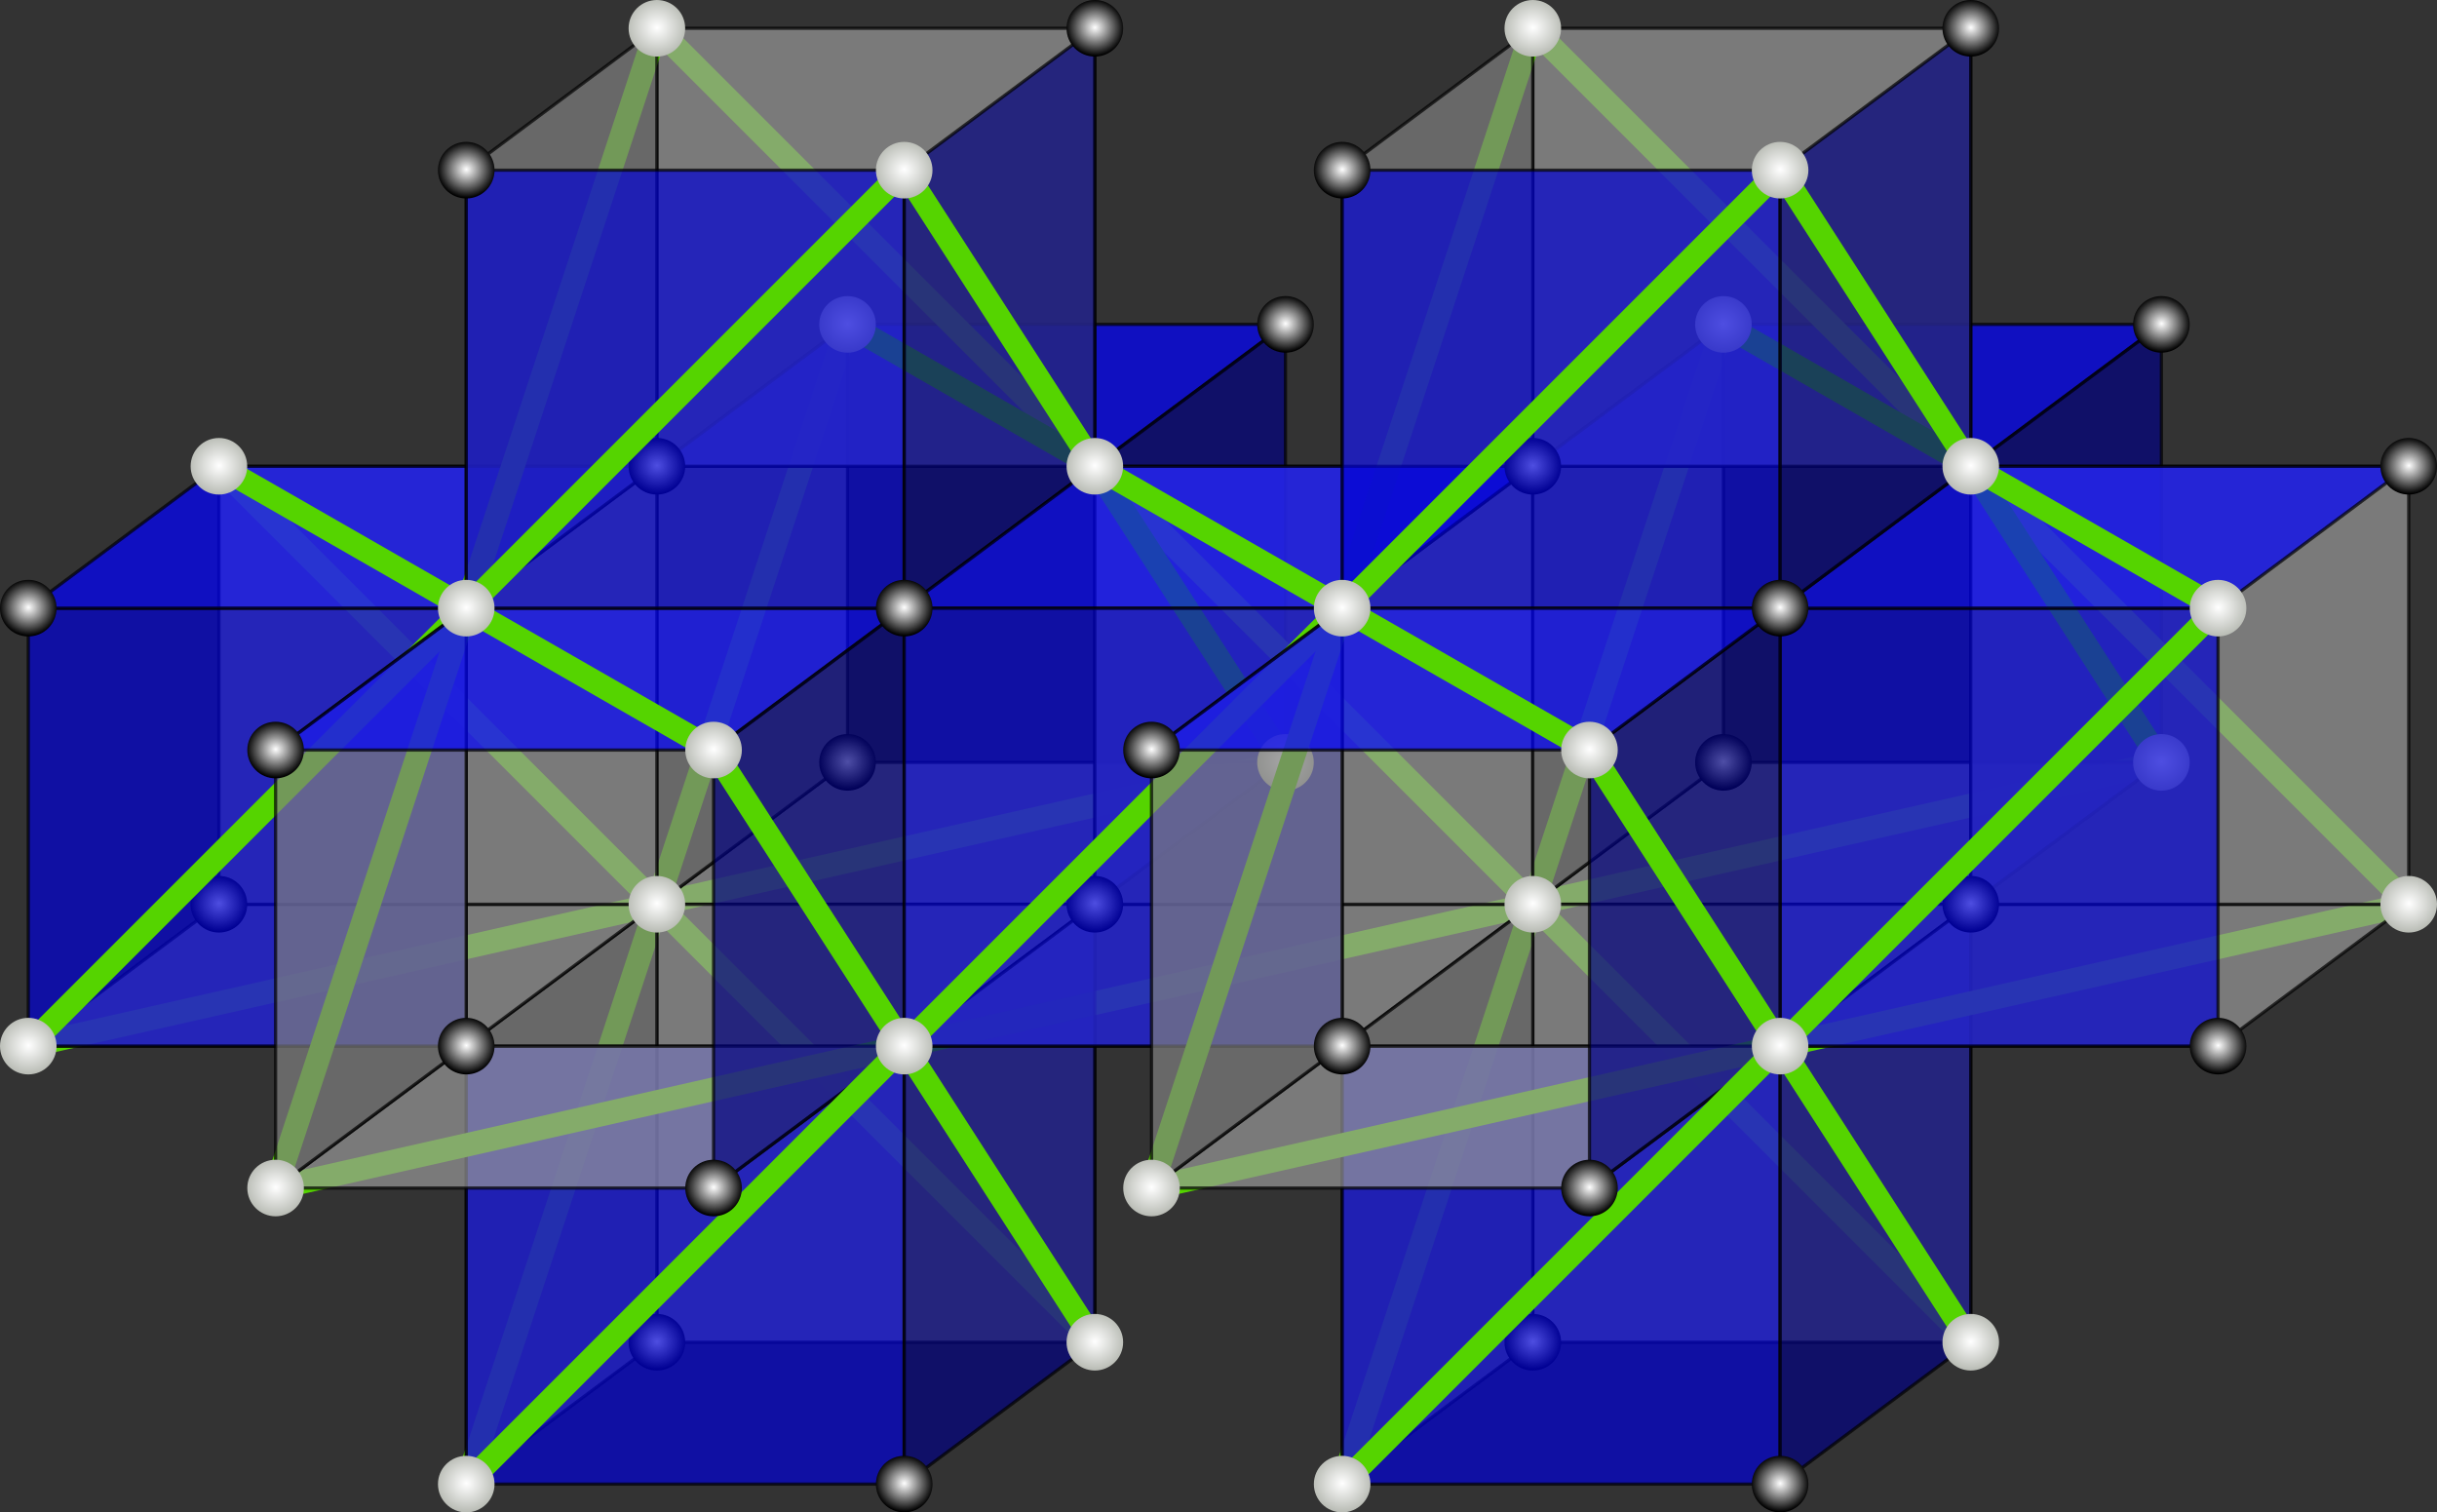 <?xml version="1.0" encoding="UTF-8" standalone="no"?>
<svg
   xmlns:dc="http://purl.org/dc/elements/1.1/"
   xmlns:cc="http://creativecommons.org/ns#"
   xmlns:rdf="http://www.w3.org/1999/02/22-rdf-syntax-ns#"
   xmlns:svg="http://www.w3.org/2000/svg"
   xmlns="http://www.w3.org/2000/svg"
   xmlns:xlink="http://www.w3.org/1999/xlink"
   xmlns:sodipodi="http://sodipodi.sourceforge.net/DTD/sodipodi-0.dtd"
   xmlns:inkscape="http://www.inkscape.org/namespaces/inkscape"
   width="310.956"
   height="192.969"
   id="svg8040"
   version="1.1"
   inkscape:version="1.0.2 (1.0.2+r75+1)"
   sodipodi:docname="66_4.svg">
  <rect width="100%" height="100%" fill="#333333" stroke="none"/>
  <defs
     id="defs8042">
    <linearGradient
       inkscape:collect="always"
       id="linearGradient1107">
      <stop
         style="stop-color:#ffffff;stop-opacity:1"
         offset="0"
         id="stop1103" />
      <stop
         style="stop-color:#babdb6;stop-opacity:1"
         offset="1"
         id="stop1105" />
    </linearGradient>
    <linearGradient
       inkscape:collect="always"
       id="linearGradient1049">
      <stop
         style="stop-color:#ffffff;stop-opacity:1"
         offset="0"
         id="stop1055" />
      <stop
         style="stop-color:#000000;stop-opacity:1"
         offset="1"
         id="stop1047" />
    </linearGradient>
    <linearGradient
       id="linearGradient8079-3-68-2-5-2">
      <stop
         id="stop946"
         offset="0"
         style="stop-color:#fdf3ff;stop-opacity:1;" />
      <stop
         style="stop-color:#ff00f8;stop-opacity:1;"
         offset="1"
         id="stop948" />
      <stop
         style="stop-color:#ee00ff;stop-opacity:1;"
         offset="1"
         id="stop950" />
    </linearGradient>
    <linearGradient
       id="linearGradient8079-3-68-2-5-2-3">
      <stop
         id="stop8087-1-0-3-7-4"
         offset="0"
         style="stop-color:#fdf3ff;stop-opacity:1;" />
      <stop
         style="stop-color:#ff00f8;stop-opacity:1;"
         offset="1"
         id="stop8095-5-0-2-6-7" />
      <stop
         style="stop-color:#ee00ff;stop-opacity:1;"
         offset="1"
         id="stop8093-1-9-3-1-3" />
    </linearGradient>
    <radialGradient
       inkscape:collect="always"
       xlink:href="#linearGradient1049"
       id="radialGradient1051"
       cx="333.276"
       cy="271.596"
       fx="333.276"
       fy="271.596"
       r="1.805"
       gradientUnits="userSpaceOnUse"
       gradientTransform="matrix(2.081,0.155,-0.148,1.994,-320.057,-321.715)" />
    <radialGradient
       inkscape:collect="always"
       xlink:href="#linearGradient1107"
       id="radialGradient1085"
       gradientUnits="userSpaceOnUse"
       gradientTransform="matrix(2.081,0.155,-0.148,1.994,-264.175,-321.715)"
       cx="333.276"
       cy="271.596"
       fx="333.276"
       fy="271.596"
       r="1.805" />
    <radialGradient
       inkscape:collect="always"
       xlink:href="#linearGradient1107"
       id="radialGradient1085-5"
       gradientUnits="userSpaceOnUse"
       gradientTransform="matrix(2.081,0.155,-0.148,1.994,-295.732,-339.818)"
       cx="333.276"
       cy="271.596"
       fx="333.276"
       fy="271.596"
       r="1.805" />
    <radialGradient
       inkscape:collect="always"
       xlink:href="#linearGradient1049"
       id="radialGradient1051-2"
       cx="333.276"
       cy="271.596"
       fx="333.276"
       fy="271.596"
       r="1.805"
       gradientUnits="userSpaceOnUse"
       gradientTransform="matrix(2.081,0.155,-0.148,1.994,-239.849,-339.818)" />
    <radialGradient
       inkscape:collect="always"
       xlink:href="#linearGradient1049"
       id="radialGradient1051-2-7"
       cx="333.276"
       cy="271.596"
       fx="333.276"
       fy="271.596"
       r="1.805"
       gradientUnits="userSpaceOnUse"
       gradientTransform="matrix(2.081,0.155,-0.148,1.994,-264.175,-265.833)" />
    <radialGradient
       inkscape:collect="always"
       xlink:href="#linearGradient1049"
       id="radialGradient1051-2-6"
       cx="333.276"
       cy="271.596"
       fx="333.276"
       fy="271.596"
       r="1.805"
       gradientUnits="userSpaceOnUse"
       gradientTransform="matrix(2.081,0.155,-0.148,1.994,-375.939,-265.833)" />
    <radialGradient
       inkscape:collect="always"
       xlink:href="#linearGradient1049"
       id="radialGradient1051-2-61"
       cx="333.276"
       cy="271.596"
       fx="333.276"
       fy="271.596"
       r="1.805"
       gradientUnits="userSpaceOnUse"
       gradientTransform="matrix(2.081,0.155,-0.148,1.994,-295.732,-283.936)" />
    <radialGradient
       inkscape:collect="always"
       xlink:href="#linearGradient1049"
       id="radialGradient1051-2-2"
       cx="333.276"
       cy="271.596"
       fx="333.276"
       fy="271.596"
       r="1.805"
       gradientUnits="userSpaceOnUse"
       gradientTransform="matrix(2.081,0.155,-0.148,1.994,-215.524,-302.039)" />
    <radialGradient
       inkscape:collect="always"
       xlink:href="#linearGradient1049"
       id="radialGradient1051-2-5"
       cx="333.276"
       cy="271.596"
       fx="333.276"
       fy="271.596"
       r="1.805"
       gradientUnits="userSpaceOnUse"
       gradientTransform="matrix(2.081,0.155,-0.148,1.994,-208.293,-321.715)" />
    <radialGradient
       inkscape:collect="always"
       xlink:href="#linearGradient1049"
       id="radialGradient1051-2-9"
       cx="333.276"
       cy="271.596"
       fx="333.276"
       fy="271.596"
       r="1.805"
       gradientUnits="userSpaceOnUse"
       gradientTransform="matrix(2.081,0.155,-0.148,1.994,-183.967,-283.936)" />
    <radialGradient
       inkscape:collect="always"
       xlink:href="#linearGradient1049"
       id="radialGradient1051-2-1"
       cx="333.276"
       cy="271.596"
       fx="333.276"
       fy="271.596"
       r="1.805"
       gradientUnits="userSpaceOnUse"
       gradientTransform="matrix(2.081,0.155,-0.148,1.994,-128.085,-339.818)" />
    <radialGradient
       inkscape:collect="always"
       xlink:href="#linearGradient1049"
       id="radialGradient1051-2-94"
       cx="333.276"
       cy="271.596"
       fx="333.276"
       fy="271.596"
       r="1.805"
       gradientUnits="userSpaceOnUse"
       gradientTransform="matrix(2.081,0.155,-0.148,1.994,-103.76,-302.039)" />
    <radialGradient
       inkscape:collect="always"
       xlink:href="#linearGradient1049"
       id="radialGradient1051-2-50"
       cx="333.276"
       cy="271.596"
       fx="333.276"
       fy="271.596"
       r="1.805"
       gradientUnits="userSpaceOnUse"
       gradientTransform="matrix(2.081,0.155,-0.148,1.994,-72.203,-283.936)" />
    <radialGradient
       inkscape:collect="always"
       xlink:href="#linearGradient1049"
       id="radialGradient1051-2-0"
       cx="333.276"
       cy="271.596"
       fx="333.276"
       fy="271.596"
       r="1.805"
       gradientUnits="userSpaceOnUse"
       gradientTransform="matrix(2.081,0.155,-0.148,1.994,-152.411,-265.833)" />
    <radialGradient
       inkscape:collect="always"
       xlink:href="#linearGradient1049"
       id="radialGradient1051-2-615"
       cx="333.276"
       cy="271.596"
       fx="333.276"
       fy="271.596"
       r="1.805"
       gradientUnits="userSpaceOnUse"
       gradientTransform="matrix(2.081,0.155,-0.148,1.994,-96.528,-209.951)" />
    <radialGradient
       inkscape:collect="always"
       xlink:href="#linearGradient1049"
       id="radialGradient1051-2-65"
       cx="333.276"
       cy="271.596"
       fx="333.276"
       fy="271.596"
       r="1.805"
       gradientUnits="userSpaceOnUse"
       gradientTransform="matrix(2.081,0.155,-0.148,1.994,-128.085,-228.054)" />
    <radialGradient
       inkscape:collect="always"
       xlink:href="#linearGradient1049"
       id="radialGradient1051-2-52"
       cx="333.276"
       cy="271.596"
       fx="333.276"
       fy="271.596"
       r="1.805"
       gradientUnits="userSpaceOnUse"
       gradientTransform="matrix(2.081,0.155,-0.148,1.994,-152.411,-154.069)" />
    <radialGradient
       inkscape:collect="always"
       xlink:href="#linearGradient1049"
       id="radialGradient1051-2-4"
       cx="333.276"
       cy="271.596"
       fx="333.276"
       fy="271.596"
       r="1.805"
       gradientUnits="userSpaceOnUse"
       gradientTransform="matrix(2.081,0.155,-0.148,1.994,-176.736,-191.848)" />
    <radialGradient
       inkscape:collect="always"
       xlink:href="#linearGradient1049"
       id="radialGradient1051-2-68"
       cx="333.276"
       cy="271.596"
       fx="333.276"
       fy="271.596"
       r="1.805"
       gradientUnits="userSpaceOnUse"
       gradientTransform="matrix(2.081,0.155,-0.148,1.994,-232.618,-247.73)" />
    <radialGradient
       inkscape:collect="always"
       xlink:href="#linearGradient1049"
       id="radialGradient1051-2-92"
       cx="333.276"
       cy="271.596"
       fx="333.276"
       fy="271.596"
       r="1.805"
       gradientUnits="userSpaceOnUse"
       gradientTransform="matrix(2.081,0.155,-0.148,1.994,-208.293,-209.951)" />
    <radialGradient
       inkscape:collect="always"
       xlink:href="#linearGradient1049"
       id="radialGradient1051-2-926"
       cx="333.276"
       cy="271.596"
       fx="333.276"
       fy="271.596"
       r="1.805"
       gradientUnits="userSpaceOnUse"
       gradientTransform="matrix(2.081,0.155,-0.148,1.994,-264.175,-154.069)" />
    <radialGradient
       inkscape:collect="always"
       xlink:href="#linearGradient1049"
       id="radialGradient1051-2-04"
       cx="333.276"
       cy="271.596"
       fx="333.276"
       fy="271.596"
       r="1.805"
       gradientUnits="userSpaceOnUse"
       gradientTransform="matrix(2.081,0.155,-0.148,1.994,-239.849,-228.054)" />
    <radialGradient
       inkscape:collect="always"
       xlink:href="#linearGradient1049"
       id="radialGradient1051-2-27"
       cx="333.276"
       cy="271.596"
       fx="333.276"
       fy="271.596"
       r="1.805"
       gradientUnits="userSpaceOnUse"
       gradientTransform="matrix(2.081,0.155,-0.148,1.994,-288.5,-191.848)" />
    <radialGradient
       inkscape:collect="always"
       xlink:href="#linearGradient1049"
       id="radialGradient1051-2-90"
       cx="333.276"
       cy="271.596"
       fx="333.276"
       fy="271.596"
       r="1.805"
       gradientUnits="userSpaceOnUse"
       gradientTransform="matrix(2.081,0.155,-0.148,1.994,-344.383,-247.73)" />
    <radialGradient
       inkscape:collect="always"
       xlink:href="#linearGradient1049"
       id="radialGradient1051-2-11"
       cx="333.276"
       cy="271.596"
       fx="333.276"
       fy="271.596"
       r="1.805"
       gradientUnits="userSpaceOnUse"
       gradientTransform="matrix(2.081,0.155,-0.148,1.994,-320.057,-209.951)" />
    <radialGradient
       inkscape:collect="always"
       xlink:href="#linearGradient1049"
       id="radialGradient1051-2-73"
       cx="333.276"
       cy="271.596"
       fx="333.276"
       fy="271.596"
       r="1.805"
       gradientUnits="userSpaceOnUse"
       gradientTransform="matrix(2.081,0.155,-0.148,1.994,-351.614,-228.054)" />
    <radialGradient
       inkscape:collect="always"
       xlink:href="#linearGradient1107"
       id="radialGradient1085-9"
       gradientUnits="userSpaceOnUse"
       gradientTransform="matrix(2.081,0.155,-0.148,1.994,-183.967,-339.818)"
       cx="333.276"
       cy="271.596"
       fx="333.276"
       fy="271.596"
       r="1.805" />
    <radialGradient
       inkscape:collect="always"
       xlink:href="#linearGradient1107"
       id="radialGradient1085-2"
       gradientUnits="userSpaceOnUse"
       gradientTransform="matrix(2.081,0.155,-0.148,1.994,-152.411,-321.715)"
       cx="333.276"
       cy="271.596"
       fx="333.276"
       fy="271.596"
       r="1.805" />
    <radialGradient
       inkscape:collect="always"
       xlink:href="#linearGradient1107"
       id="radialGradient1085-0"
       gradientUnits="userSpaceOnUse"
       gradientTransform="matrix(2.081,0.155,-0.148,1.994,-271.406,-302.039)"
       cx="333.276"
       cy="271.596"
       fx="333.276"
       fy="271.596"
       r="1.805" />
    <radialGradient
       inkscape:collect="always"
       xlink:href="#linearGradient1107"
       id="radialGradient1085-09"
       gradientUnits="userSpaceOnUse"
       gradientTransform="matrix(2.081,0.155,-0.148,1.994,-239.849,-283.936)"
       cx="333.276"
       cy="271.596"
       fx="333.276"
       fy="271.596"
       r="1.805" />
    <radialGradient
       inkscape:collect="always"
       xlink:href="#linearGradient1107"
       id="radialGradient1085-56"
       gradientUnits="userSpaceOnUse"
       gradientTransform="matrix(2.081,0.155,-0.148,1.994,-159.642,-302.039)"
       cx="333.276"
       cy="271.596"
       fx="333.276"
       fy="271.596"
       r="1.805" />
    <radialGradient
       inkscape:collect="always"
       xlink:href="#linearGradient1107"
       id="radialGradient1085-8"
       gradientUnits="userSpaceOnUse"
       gradientTransform="matrix(2.081,0.155,-0.148,1.994,-128.085,-283.936)"
       cx="333.276"
       cy="271.596"
       fx="333.276"
       fy="271.596"
       r="1.805" />
    <radialGradient
       inkscape:collect="always"
       xlink:href="#linearGradient1107"
       id="radialGradient1085-3"
       gradientUnits="userSpaceOnUse"
       gradientTransform="matrix(2.081,0.155,-0.148,1.994,-96.528,-265.833)"
       cx="333.276"
       cy="271.596"
       fx="333.276"
       fy="271.596"
       r="1.805" />
    <radialGradient
       inkscape:collect="always"
       xlink:href="#linearGradient1107"
       id="radialGradient1085-4"
       gradientUnits="userSpaceOnUse"
       gradientTransform="matrix(2.081,0.155,-0.148,1.994,-176.736,-247.73)"
       cx="333.276"
       cy="271.596"
       fx="333.276"
       fy="271.596"
       r="1.805" />
    <radialGradient
       inkscape:collect="always"
       xlink:href="#linearGradient1107"
       id="radialGradient1085-4-1"
       gradientUnits="userSpaceOnUse"
       gradientTransform="matrix(2.081,0.155,-0.148,1.994,-208.293,-265.833)"
       cx="333.276"
       cy="271.596"
       fx="333.276"
       fy="271.596"
       r="1.805" />
    <radialGradient
       inkscape:collect="always"
       xlink:href="#linearGradient1107"
       id="radialGradient1085-4-6"
       gradientUnits="userSpaceOnUse"
       gradientTransform="matrix(2.081,0.155,-0.148,1.994,-288.5,-247.73)"
       cx="333.276"
       cy="271.596"
       fx="333.276"
       fy="271.596"
       r="1.805" />
    <radialGradient
       inkscape:collect="always"
       xlink:href="#linearGradient1107"
       id="radialGradient1085-4-8"
       gradientUnits="userSpaceOnUse"
       gradientTransform="matrix(2.081,0.155,-0.148,1.994,-320.057,-265.833)"
       cx="333.276"
       cy="271.596"
       fx="333.276"
       fy="271.596"
       r="1.805" />
    <radialGradient
       inkscape:collect="always"
       xlink:href="#linearGradient1107"
       id="radialGradient1085-4-18"
       gradientUnits="userSpaceOnUse"
       gradientTransform="matrix(2.081,0.155,-0.148,1.994,-351.614,-283.936)"
       cx="333.276"
       cy="271.596"
       fx="333.276"
       fy="271.596"
       r="1.805" />
    <radialGradient
       inkscape:collect="always"
       xlink:href="#linearGradient1107"
       id="radialGradient1085-4-3"
       gradientUnits="userSpaceOnUse"
       gradientTransform="matrix(2.081,0.155,-0.148,1.994,-375.939,-209.951)"
       cx="333.276"
       cy="271.596"
       fx="333.276"
       fy="271.596"
       r="1.805" />
    <radialGradient
       inkscape:collect="always"
       xlink:href="#linearGradient1107"
       id="radialGradient1085-4-189"
       gradientUnits="userSpaceOnUse"
       gradientTransform="matrix(2.081,0.155,-0.148,1.994,-295.732,-228.054)"
       cx="333.276"
       cy="271.596"
       fx="333.276"
       fy="271.596"
       r="1.805" />
    <radialGradient
       inkscape:collect="always"
       xlink:href="#linearGradient1107"
       id="radialGradient1085-4-38"
       gradientUnits="userSpaceOnUse"
       gradientTransform="matrix(2.081,0.155,-0.148,1.994,-264.175,-209.951)"
       cx="333.276"
       cy="271.596"
       fx="333.276"
       fy="271.596"
       r="1.805" />
    <radialGradient
       inkscape:collect="always"
       xlink:href="#linearGradient1107"
       id="radialGradient1085-4-88"
       gradientUnits="userSpaceOnUse"
       gradientTransform="matrix(2.081,0.155,-0.148,1.994,-239.849,-172.172)"
       cx="333.276"
       cy="271.596"
       fx="333.276"
       fy="271.596"
       r="1.805" />
    <radialGradient
       inkscape:collect="always"
       xlink:href="#linearGradient1107"
       id="radialGradient1085-4-4"
       gradientUnits="userSpaceOnUse"
       gradientTransform="matrix(2.081,0.155,-0.148,1.994,-320.057,-154.069)"
       cx="333.276"
       cy="271.596"
       fx="333.276"
       fy="271.596"
       r="1.805" />
    <radialGradient
       inkscape:collect="always"
       xlink:href="#linearGradient1107"
       id="radialGradient1085-4-5"
       gradientUnits="userSpaceOnUse"
       gradientTransform="matrix(2.081,0.155,-0.148,1.994,-183.967,-228.054)"
       cx="333.276"
       cy="271.596"
       fx="333.276"
       fy="271.596"
       r="1.805" />
    <radialGradient
       inkscape:collect="always"
       xlink:href="#linearGradient1107"
       id="radialGradient1085-4-9"
       gradientUnits="userSpaceOnUse"
       gradientTransform="matrix(2.081,0.155,-0.148,1.994,-152.411,-209.951)"
       cx="333.276"
       cy="271.596"
       fx="333.276"
       fy="271.596"
       r="1.805" />
    <radialGradient
       inkscape:collect="always"
       xlink:href="#linearGradient1107"
       id="radialGradient1085-4-7"
       gradientUnits="userSpaceOnUse"
       gradientTransform="matrix(2.081,0.155,-0.148,1.994,-103.76,-246.157)"
       cx="333.276"
       cy="271.596"
       fx="333.276"
       fy="271.596"
       r="1.805" />
    <radialGradient
       inkscape:collect="always"
       xlink:href="#linearGradient1049"
       id="radialGradient1051-2-50-1"
       cx="333.276"
       cy="271.596"
       fx="333.276"
       fy="271.596"
       r="1.805"
       gradientUnits="userSpaceOnUse"
       gradientTransform="matrix(2.081,0.155,-0.148,1.994,-159.642,-246.157)" />
    <radialGradient
       inkscape:collect="always"
       xlink:href="#linearGradient1049"
       id="radialGradient1051-2-50-2"
       cx="333.276"
       cy="271.596"
       fx="333.276"
       fy="271.596"
       r="1.805"
       gradientUnits="userSpaceOnUse"
       gradientTransform="matrix(2.081,0.155,-0.148,1.994,-271.406,-246.157)" />
    <radialGradient
       inkscape:collect="always"
       xlink:href="#linearGradient1107"
       id="radialGradient1085-4-38-1"
       gradientUnits="userSpaceOnUse"
       gradientTransform="matrix(2.081,0.155,-0.148,1.994,-215.524,-246.157)"
       cx="333.276"
       cy="271.596"
       fx="333.276"
       fy="271.596"
       r="1.805" />
    <radialGradient
       inkscape:collect="always"
       xlink:href="#linearGradient1107"
       id="radialGradient1085-4-38-5"
       gradientUnits="userSpaceOnUse"
       gradientTransform="matrix(2.081,0.155,-0.148,1.994,-232.618,-191.848)"
       cx="333.276"
       cy="271.596"
       fx="333.276"
       fy="271.596"
       r="1.805" />
    <radialGradient
       inkscape:collect="always"
       xlink:href="#linearGradient1107"
       id="radialGradient1085-4-38-6"
       gradientUnits="userSpaceOnUse"
       gradientTransform="matrix(2.081,0.155,-0.148,1.994,-72.203,-228.054)"
       cx="333.276"
       cy="271.596"
       fx="333.276"
       fy="271.596"
       r="1.805" />
    <radialGradient
       inkscape:collect="always"
       xlink:href="#linearGradient1107"
       id="radialGradient1085-4-38-2"
       gradientUnits="userSpaceOnUse"
       gradientTransform="matrix(2.081,0.155,-0.148,1.994,-344.382,-191.848)"
       cx="333.276"
       cy="271.596"
       fx="333.276"
       fy="271.596"
       r="1.805" />
    <radialGradient
       inkscape:collect="always"
       xlink:href="#linearGradient1107"
       id="radialGradient1085-4-38-24"
       gradientUnits="userSpaceOnUse"
       gradientTransform="matrix(2.081,0.155,-0.148,1.994,-128.085,-172.172)"
       cx="333.276"
       cy="271.596"
       fx="333.276"
       fy="271.596"
       r="1.805" />
    <radialGradient
       inkscape:collect="always"
       xlink:href="#linearGradient1107"
       id="radialGradient1085-4-38-9"
       gradientUnits="userSpaceOnUse"
       gradientTransform="matrix(2.081,0.155,-0.148,1.994,-208.293,-154.069)"
       cx="333.276"
       cy="271.596"
       fx="333.276"
       fy="271.596"
       r="1.805" />
    <radialGradient
       inkscape:collect="always"
       xlink:href="#linearGradient1049"
       id="radialGradient1051-2-52-3"
       cx="333.276"
       cy="271.596"
       fx="333.276"
       fy="271.596"
       r="1.805"
       gradientUnits="userSpaceOnUse"
       gradientTransform="matrix(2.081,0.155,-0.148,1.994,-183.967,-172.172)" />
    <radialGradient
       inkscape:collect="always"
       xlink:href="#linearGradient1049"
       id="radialGradient1051-2-52-34"
       cx="333.276"
       cy="271.596"
       fx="333.276"
       fy="271.596"
       r="1.805"
       gradientUnits="userSpaceOnUse"
       gradientTransform="matrix(2.081,0.155,-0.148,1.994,-295.732,-172.172)" />
  </defs>
  <sodipodi:namedview
     id="base"
     pagecolor="#ffffff"
     bordercolor="#666666"
     borderopacity="1.0"
     inkscape:pageopacity="0.0"
     inkscape:pageshadow="2"
     inkscape:zoom="3.3012319"
     inkscape:cx="161.20332"
     inkscape:cy="67.889186"
     inkscape:document-units="px"
     inkscape:current-layer="layer1"
     showgrid="false"
     inkscape:snap-bbox="true"
     inkscape:object-nodes="true"
     showguides="true"
     inkscape:guide-bbox="true"
     fit-margin-top="0"
     fit-margin-left="0"
     fit-margin-right="0"
     fit-margin-bottom="0"
     inkscape:window-width="1920"
     inkscape:window-height="1153"
     inkscape:window-x="0"
     inkscape:window-y="24"
     inkscape:window-maximized="1"
     inkscape:document-rotation="0"
     inkscape:snap-bbox-midpoints="true"
     inkscape:object-paths="true"
     inkscape:snap-center="true" />
  <g
     inkscape:label="Capa 1"
     inkscape:groupmode="layer"
     id="layer1"
     transform="translate(-273.784,-249.883)"
     style="display:inline">
    <path
       style="display:inline;fill:none;stroke:#55d400;stroke-width:3;stroke-linecap:round;stroke-linejoin:round;stroke-miterlimit:4;stroke-dasharray:none;stroke-opacity:1"
       d="m 277.394,383.36 80.208,-18.103"
       id="path23906-5-3-8-3"
       inkscape:connector-curvature="0"
       sodipodi:nodetypes="cc" />
    <path
       style="display:inline;fill:none;stroke:#55d400;stroke-width:3;stroke-linecap:round;stroke-linejoin:round;stroke-miterlimit:4;stroke-dasharray:none;stroke-opacity:1"
       d="m 301.719,309.375 55.882,55.882"
       id="path23902-4-1-6"
       inkscape:connector-curvature="0" />
    <path
       style="display:inline;fill:none;stroke:#55d400;stroke-width:3;stroke-linecap:round;stroke-linejoin:round;stroke-miterlimit:4;stroke-dasharray:none;stroke-opacity:1"
       d="m 357.601,365.257 55.882,55.882"
       id="path23902-4-1-08"
       inkscape:connector-curvature="0" />
    <path
       style="display:inline;fill:none;stroke:#55d400;stroke-width:3;stroke-linecap:round;stroke-linejoin:round;stroke-miterlimit:4;stroke-dasharray:none;stroke-opacity:1"
       d="M 357.601,365.257 437.809,347.154"
       id="path23906-5-3-8-0"
       inkscape:connector-curvature="0"
       sodipodi:nodetypes="cc"
       inkscape:transform-center-x="39.642857"
       inkscape:transform-center-y="32.857143" />
    <path
       style="display:inline;fill:#008000;stroke:#55d400;stroke-width:3;stroke-linecap:round;stroke-linejoin:round;stroke-miterlimit:4;stroke-dasharray:none;stroke-opacity:1"
       d="m 333.276,439.242 24.325,-73.985"
       id="path23900-4-95-7"
       inkscape:connector-curvature="0"
       sodipodi:nodetypes="cc" />
    <path
       style="display:inline;fill:#008000;stroke:#55d400;stroke-width:3;stroke-linecap:round;stroke-linejoin:round;stroke-miterlimit:4;stroke-dasharray:none;stroke-opacity:1"
       d="m 357.601,365.257 24.325,-73.985"
       id="path23900-4-95-1"
       inkscape:connector-curvature="0"
       sodipodi:nodetypes="cc" />
    <path
       style="opacity:0.692;fill:#999999;fill-opacity:1;stroke:#000000;stroke-width:0.414px;stroke-linecap:butt;stroke-linejoin:miter;stroke-opacity:1"
       d="m 357.601,365.257 24.325,-18.103 h 55.882 l -24.325,18.103 z"
       id="path9280-4-1-92-8-09"
       inkscape:connector-curvature="0" />
    <path
       style="opacity:0.692;fill:#808080;fill-opacity:1;stroke:#000000;stroke-width:0.414px;stroke-linecap:butt;stroke-linejoin:miter;stroke-opacity:1"
       d="m 357.601,309.375 v 55.882 l 24.325,-18.103 v -55.882 z"
       id="path9282-4-1-9-4-1-85"
       inkscape:connector-curvature="0" />
    <path
       style="opacity:0.692;fill:#0000ff;stroke:#000000;stroke-width:0.414px;stroke-linecap:butt;stroke-linejoin:miter;stroke-opacity:1"
       d="m 357.601,309.375 24.325,-18.103 h 55.882 l -24.325,18.103 z"
       id="path9280-4-1-8-0-6"
       inkscape:connector-curvature="0" />
    <path
       style="opacity:0.692;fill:#000080;stroke:#000000;stroke-width:0.414px;stroke-linecap:butt;stroke-linejoin:miter;stroke-opacity:1"
       d="m 413.483,309.375 v 55.882 l 24.325,-18.103 v -55.882 z"
       id="path9282-4-1-9-2-8"
       inkscape:connector-curvature="0" />
    <path
       style="opacity:0.692;fill:#999999;fill-opacity:1;stroke:#000000;stroke-width:0.414;stroke-linecap:butt;stroke-linejoin:round;stroke-miterlimit:4;stroke-dasharray:none;stroke-opacity:1"
       d="m 357.601,365.257 h 55.882 v 55.882 h -55.882 z"
       id="path9666-0-92-8-9-0-6-5"
       inkscape:connector-curvature="0" />
    <path
       style="opacity:0.692;fill:#808080;fill-opacity:1;stroke:#000000;stroke-width:0.414;stroke-linecap:butt;stroke-linejoin:round;stroke-miterlimit:4;stroke-dasharray:none;stroke-opacity:1"
       d="m 333.276,383.36 v 55.882 l 24.325,-18.103 V 365.257 Z"
       id="path9282-4-1-7-0-9-6-9-3-8-2-6"
       inkscape:connector-curvature="0" />
    <circle
       style="display:inline;fill:url(#radialGradient1051-2-52-34);fill-opacity:1;fill-rule:evenodd;stroke:none;stroke-width:3.846;stroke-linecap:square;stroke-linejoin:bevel;stroke-opacity:0.82;paint-order:stroke fill markers"
       id="path987-2-74-9"
       cx="357.601"
       cy="421.139"
       r="3.61" />
    <path
       style="opacity:0.692;fill:#0000d4;stroke:#000000;stroke-width:0.414;stroke-linecap:butt;stroke-linejoin:round;stroke-miterlimit:4;stroke-dasharray:none;stroke-opacity:1"
       d="m 333.276,383.36 h 55.882 v 55.882 h -55.882 z"
       id="path9666-0-12-3-8-2-4"
       inkscape:connector-curvature="0" />
    <path
       style="display:inline;fill:none;stroke:#55d400;stroke-width:3;stroke-linecap:round;stroke-linejoin:round;stroke-miterlimit:4;stroke-dasharray:none;stroke-opacity:1"
       d="M 469.366,365.257 549.573,347.154"
       id="path23906-5-3-8"
       inkscape:connector-curvature="0"
       sodipodi:nodetypes="cc" />
    <path
       style="display:inline;fill:none;stroke:#55d400;stroke-width:3;stroke-linecap:round;stroke-linejoin:round;stroke-miterlimit:4;stroke-dasharray:none;stroke-opacity:1"
       d="m 469.366,365.257 55.882,55.882"
       id="path23902-4-1-8"
       inkscape:connector-curvature="0" />
    <path
       style="display:inline;fill:none;stroke:#55d400;stroke-width:3;stroke-linecap:round;stroke-linejoin:round;stroke-miterlimit:4;stroke-dasharray:none;stroke-opacity:1"
       d="m 389.158,383.36 80.208,-18.103"
       id="path23906-5-3-8-7"
       inkscape:connector-curvature="0"
       sodipodi:nodetypes="cc" />
    <path
       style="opacity:0.692;fill:#000080;stroke:#000000;stroke-width:0.414;stroke-linecap:butt;stroke-linejoin:round;stroke-miterlimit:4;stroke-dasharray:none;stroke-opacity:1"
       d="m 389.158,383.36 v 55.882 l 24.325,-18.103 V 365.257 Z"
       id="path9282-4-1-7-0-9-03-1-9-2-3"
       inkscape:connector-curvature="0" />
    <path
       style="opacity:0.692;fill:#999999;fill-opacity:1;stroke:#000000;stroke-width:0.414;stroke-linecap:butt;stroke-linejoin:round;stroke-miterlimit:4;stroke-dasharray:none;stroke-opacity:1"
       d="m 277.394,383.36 24.325,-18.103 h 55.882 l -24.325,18.103 z"
       id="path9280-4-1-9-3-05-6-7-4"
       inkscape:connector-curvature="0" />
    <path
       style="opacity:0.692;fill:#999999;fill-opacity:1;stroke:#000000;stroke-width:0.414;stroke-linecap:butt;stroke-linejoin:round;stroke-miterlimit:4;stroke-dasharray:none;stroke-opacity:1"
       d="m 301.719,309.375 h 55.882 v 55.882 h -55.882 z"
       id="path9666-81-8-3-52-6"
       inkscape:connector-curvature="0" />
    <circle
       style="display:inline;fill:url(#radialGradient1051-2-73);fill-opacity:1;fill-rule:evenodd;stroke:none;stroke-width:3.846;stroke-linecap:square;stroke-linejoin:bevel;stroke-opacity:0.82;paint-order:stroke fill markers"
       id="path987-2-63"
       cx="301.719"
       cy="365.257"
       r="3.61" />
    <path
       style="opacity:0.692;fill:#0000d4;stroke:#000000;stroke-width:0.414;stroke-linecap:butt;stroke-linejoin:round;stroke-miterlimit:4;stroke-dasharray:none;stroke-opacity:1"
       d="m 277.394,327.478 h 55.882 v 55.882 H 277.394 Z"
       id="path9666-81-3-5-7"
       inkscape:connector-curvature="0" />
    <path
       style="opacity:0.692;fill:#0000ff;stroke:#000000;stroke-width:0.414;stroke-linecap:butt;stroke-linejoin:round;stroke-miterlimit:4;stroke-dasharray:none;stroke-opacity:1"
       d="m 277.394,327.478 24.325,-18.103 h 55.882 l -24.325,18.103 z"
       id="path9280-4-1-9-3-2-7-1"
       inkscape:connector-curvature="0" />
    <path
       style="display:inline;fill:none;stroke:#55d400;stroke-width:3;stroke-linecap:round;stroke-linejoin:round;stroke-miterlimit:4;stroke-dasharray:none;stroke-opacity:1"
       d="m 301.719,309.375 31.557,18.103"
       id="path23906-84-8"
       inkscape:connector-curvature="0" />
    <path
       style="display:inline;fill:#008000;stroke:#55d400;stroke-width:3;stroke-linecap:round;stroke-linejoin:round;stroke-miterlimit:4;stroke-dasharray:none;stroke-opacity:1"
       d="M 445.04,439.242 469.366,365.257"
       id="path23900-4-95-0"
       inkscape:connector-curvature="0"
       sodipodi:nodetypes="cc" />
    <path
       style="display:inline;fill:none;stroke:#55d400;stroke-width:3;stroke-linecap:round;stroke-linejoin:round;stroke-miterlimit:4;stroke-dasharray:none;stroke-opacity:1"
       d="m 413.483,309.375 55.882,55.882"
       id="path23902-4-1-58"
       inkscape:connector-curvature="0" />
    <path
       style="display:inline;fill:#008000;stroke:#55d400;stroke-width:3;stroke-linecap:round;stroke-linejoin:round;stroke-miterlimit:4;stroke-dasharray:none;stroke-opacity:1"
       d="m 469.366,365.257 24.325,-73.985"
       id="path23900-4-95-90"
       inkscape:connector-curvature="0"
       sodipodi:nodetypes="cc" />
    <path
       style="opacity:0.692;fill:#999999;fill-opacity:1;stroke:#000000;stroke-width:0.414;stroke-linecap:butt;stroke-linejoin:round;stroke-miterlimit:4;stroke-dasharray:none;stroke-opacity:1"
       d="m 389.158,383.36 24.325,-18.103 h 55.882 l -24.325,18.103 z"
       id="path9280-4-1-9-3-05-6-7"
       inkscape:connector-curvature="0" />
    <path
       style="opacity:0.692;fill:#999999;fill-opacity:1;stroke:#000000;stroke-width:0.414;stroke-linecap:butt;stroke-linejoin:round;stroke-miterlimit:4;stroke-dasharray:none;stroke-opacity:1"
       d="m 413.483,309.375 h 55.882 v 55.882 h -55.882 z"
       id="path9666-81-8-3-52"
       inkscape:connector-curvature="0" />
    <path
       style="display:inline;fill:none;stroke:#55d400;stroke-width:3;stroke-linecap:round;stroke-linejoin:round;stroke-miterlimit:4;stroke-dasharray:none;stroke-opacity:1"
       d="m 308.95,401.463 80.208,-18.103"
       id="path23906-5-3-8-1"
       inkscape:connector-curvature="0"
       sodipodi:nodetypes="cc"
       inkscape:transform-center-x="49.285714"
       inkscape:transform-center-y="31.428571" />
    <path
       style="opacity:0.692;fill:#999999;fill-opacity:1;stroke:#000000;stroke-width:0.414px;stroke-linecap:butt;stroke-linejoin:miter;stroke-opacity:1"
       d="m 308.95,401.463 24.325,-18.103 h 55.882 l -24.325,18.103 z"
       id="path9280-4-1-92-8-3-1"
       inkscape:connector-curvature="0" />
    <path
       style="display:inline;fill:none;stroke:#55d400;stroke-width:3;stroke-linecap:round;stroke-linejoin:round;stroke-miterlimit:4;stroke-dasharray:none;stroke-opacity:1"
       d="M 333.276,327.478 277.394,383.36"
       id="path23902-3"
       inkscape:connector-curvature="0" />
    <path
       style="display:inline;fill:#008000;stroke:#55d400;stroke-width:3;stroke-linecap:round;stroke-linejoin:round;stroke-miterlimit:4;stroke-dasharray:none;stroke-opacity:1"
       d="M 308.95,401.463 333.276,327.478"
       id="path23900-4-95-5"
       inkscape:connector-curvature="0"
       sodipodi:nodetypes="cc" />
    <path
       style="opacity:0.692;fill:#808080;fill-opacity:1;stroke:#000000;stroke-width:0.414px;stroke-linecap:butt;stroke-linejoin:miter;stroke-opacity:1"
       d="m 308.95,345.581 v 55.882 l 24.325,-18.103 v -55.882 z"
       id="path9282-4-1-9-4-1-1-2"
       inkscape:connector-curvature="0" />
    <path
       style="opacity:0.692;fill:#0000ff;stroke:#000000;stroke-width:0.414px;stroke-linecap:butt;stroke-linejoin:miter;stroke-opacity:1"
       d="m 308.95,345.581 24.325,-18.103 h 55.882 l -24.325,18.103 z"
       id="path9280-4-1-8-0-9-8"
       inkscape:connector-curvature="0" />
    <circle
       style="display:inline;fill:url(#radialGradient1051-2-50-2);fill-opacity:1;fill-rule:evenodd;stroke:none;stroke-width:3.846;stroke-linecap:square;stroke-linejoin:bevel;stroke-opacity:0.82;paint-order:stroke fill markers"
       id="path987-2-1-5"
       cx="381.927"
       cy="347.154"
       r="3.61" />
    <path
       style="opacity:0.692;fill:#000080;stroke:#000000;stroke-width:0.414px;stroke-linecap:butt;stroke-linejoin:miter;stroke-opacity:1"
       d="m 364.833,345.581 v 55.882 l 24.325,-18.103 v -55.882 z"
       id="path9282-4-1-9-2-9-2"
       inkscape:connector-curvature="0" />
    <path
       style="display:inline;fill:none;stroke:#55d400;stroke-width:3;stroke-linecap:round;stroke-linejoin:round;stroke-miterlimit:4;stroke-dasharray:none;stroke-opacity:1"
       d="m 357.601,253.493 55.882,55.882"
       id="path23902-4-1-53"
       inkscape:connector-curvature="0" />
    <path
       style="opacity:0.692;fill:#999999;fill-opacity:1;stroke:#000000;stroke-width:0.414;stroke-linecap:butt;stroke-linejoin:round;stroke-miterlimit:4;stroke-dasharray:none;stroke-opacity:1"
       d="m 357.601,253.493 h 55.882 v 55.882 h -55.882 z"
       id="path9666-0-92-8-9-0-6"
       inkscape:connector-curvature="0" />
    <path
       style="display:inline;fill:#008000;stroke:#55d400;stroke-width:3;stroke-linecap:round;stroke-linejoin:round;stroke-miterlimit:4;stroke-dasharray:none;stroke-opacity:1"
       d="m 333.276,327.478 24.325,-73.985"
       id="path23900-4-95-6"
       inkscape:connector-curvature="0"
       sodipodi:nodetypes="cc" />
    <path
       style="opacity:0.692;fill:#808080;fill-opacity:1;stroke:#000000;stroke-width:0.414;stroke-linecap:butt;stroke-linejoin:round;stroke-miterlimit:4;stroke-dasharray:none;stroke-opacity:1"
       d="m 333.276,271.596 v 55.882 l 24.325,-18.103 v -55.882 z"
       id="path9282-4-1-7-0-9-6-9-3-8-2"
       inkscape:connector-curvature="0" />
    <circle
       style="display:inline;fill:url(#radialGradient1051-2-61);fill-opacity:1;fill-rule:evenodd;stroke:none;stroke-width:3.846;stroke-linecap:square;stroke-linejoin:bevel;stroke-opacity:0.82;paint-order:stroke fill markers"
       id="path987-2-9"
       cx="357.601"
       cy="309.375"
       r="3.61" />
    <path
       style="display:inline;fill:none;stroke:#55d400;stroke-width:3;stroke-linecap:round;stroke-linejoin:round;stroke-miterlimit:4;stroke-dasharray:none;stroke-opacity:1"
       d="m 381.927,291.272 31.557,18.103"
       id="path23906-6"
       inkscape:connector-curvature="0" />
    <circle
       style="display:inline;fill:url(#radialGradient1085-0);fill-opacity:1;fill-rule:evenodd;stroke:none;stroke-width:3.846;stroke-linecap:square;stroke-linejoin:bevel;stroke-opacity:0.82;paint-order:stroke fill markers"
       id="circle1083-5"
       cx="381.927"
       cy="291.272"
       r="3.61" />
    <path
       style="opacity:0.692;fill:#0000d4;stroke:#000000;stroke-width:0.414;stroke-linecap:butt;stroke-linejoin:round;stroke-miterlimit:4;stroke-dasharray:none;stroke-opacity:1"
       d="m 333.276,271.596 h 55.882 v 55.882 h -55.882 z"
       id="path9666-0-12-3-8-2"
       inkscape:connector-curvature="0" />
    <path
       style="opacity:0.692;fill:#000080;stroke:#000000;stroke-width:0.414;stroke-linecap:butt;stroke-linejoin:round;stroke-miterlimit:4;stroke-dasharray:none;stroke-opacity:1"
       d="m 389.158,271.596 v 55.882 l 24.325,-18.103 v -55.882 z"
       id="path9282-4-1-7-0-9-03-1-9-2"
       inkscape:connector-curvature="0" />
    <path
       style="opacity:0.692;fill:#999999;fill-opacity:1;stroke:#000000;stroke-width:0.414px;stroke-linecap:butt;stroke-linejoin:miter;stroke-opacity:1"
       d="m 469.366,365.257 24.325,-18.103 h 55.882 l -24.325,18.103 z"
       id="path9280-4-1-92-8-09-1"
       inkscape:connector-curvature="0" />
    <path
       style="opacity:0.692;fill:#808080;fill-opacity:1;stroke:#000000;stroke-width:0.414px;stroke-linecap:butt;stroke-linejoin:miter;stroke-opacity:1"
       d="m 469.366,309.375 v 55.882 l 24.325,-18.103 v -55.882 z"
       id="path9282-4-1-9-4-1-85-8"
       inkscape:connector-curvature="0" />
    <circle
       style="display:inline;fill:url(#radialGradient1051-2-50-1);fill-opacity:1;fill-rule:evenodd;stroke:none;stroke-width:3.846;stroke-linecap:square;stroke-linejoin:bevel;stroke-opacity:0.82;paint-order:stroke fill markers"
       id="path987-2-1-9"
       cx="493.691"
       cy="347.154"
       r="3.61" />
    <path
       style="opacity:0.692;fill:#0000ff;stroke:#000000;stroke-width:0.414px;stroke-linecap:butt;stroke-linejoin:miter;stroke-opacity:1"
       d="m 469.366,309.375 24.325,-18.103 h 55.882 l -24.325,18.103 z"
       id="path9280-4-1-8-0-6-1"
       inkscape:connector-curvature="0" />
    <path
       style="opacity:0.692;fill:#000080;stroke:#000000;stroke-width:0.414px;stroke-linecap:butt;stroke-linejoin:miter;stroke-opacity:1"
       d="m 525.248,309.375 v 55.882 l 24.325,-18.103 v -55.882 z"
       id="path9282-4-1-9-2-8-2"
       inkscape:connector-curvature="0" />
    <path
       style="opacity:0.692;fill:#999999;fill-opacity:1;stroke:#000000;stroke-width:0.414;stroke-linecap:butt;stroke-linejoin:round;stroke-miterlimit:4;stroke-dasharray:none;stroke-opacity:1"
       d="m 469.366,365.257 h 55.882 v 55.882 h -55.882 z"
       id="path9666-0-92-8-9-0-6-5-6"
       inkscape:connector-curvature="0" />
    <path
       style="opacity:0.692;fill:#808080;fill-opacity:1;stroke:#000000;stroke-width:0.414;stroke-linecap:butt;stroke-linejoin:round;stroke-miterlimit:4;stroke-dasharray:none;stroke-opacity:1"
       d="m 445.04,383.36 v 55.882 l 24.325,-18.103 V 365.257 Z"
       id="path9282-4-1-7-0-9-6-9-3-8-2-6-5"
       inkscape:connector-curvature="0" />
    <circle
       style="display:inline;fill:url(#radialGradient1051-2-52-3);fill-opacity:1;fill-rule:evenodd;stroke:none;stroke-width:3.846;stroke-linecap:square;stroke-linejoin:bevel;stroke-opacity:0.82;paint-order:stroke fill markers"
       id="path987-2-74-0"
       cx="469.366"
       cy="421.139"
       r="3.61" />
    <path
       style="opacity:0.692;fill:#0000d4;stroke:#000000;stroke-width:0.414;stroke-linecap:butt;stroke-linejoin:round;stroke-miterlimit:4;stroke-dasharray:none;stroke-opacity:1"
       d="m 445.04,383.36 h 55.882 v 55.882 h -55.882 z"
       id="path9666-0-12-3-8-2-4-4"
       inkscape:connector-curvature="0" />
    <path
       style="opacity:0.692;fill:#000080;stroke:#000000;stroke-width:0.414;stroke-linecap:butt;stroke-linejoin:round;stroke-miterlimit:4;stroke-dasharray:none;stroke-opacity:1"
       d="m 500.922,383.36 v 55.882 l 24.325,-18.103 V 365.257 Z"
       id="path9282-4-1-7-0-9-03-1-9-2-3-9"
       inkscape:connector-curvature="0" />
    <path
       style="display:inline;fill:none;stroke:#55d400;stroke-width:3;stroke-linecap:round;stroke-linejoin:round;stroke-miterlimit:4;stroke-dasharray:none;stroke-opacity:1"
       d="m 500.922,383.36 80.208,-18.103"
       id="path23906-5-3"
       inkscape:connector-curvature="0"
       sodipodi:nodetypes="cc" />
    <path
       style="opacity:0.692;fill:#999999;fill-opacity:1;stroke:#000000;stroke-width:0.414;stroke-linecap:butt;stroke-linejoin:round;stroke-miterlimit:4;stroke-dasharray:none;stroke-opacity:1"
       d="m 500.922,383.36 24.325,-18.103 h 55.882 l -24.325,18.103 z"
       id="path9280-4-1-9-3-05-6-7-1"
       inkscape:connector-curvature="0" />
    <path
       style="display:inline;fill:none;stroke:#55d400;stroke-width:3;stroke-linecap:round;stroke-linejoin:round;stroke-miterlimit:4;stroke-dasharray:none;stroke-opacity:1"
       d="m 525.248,309.375 55.882,55.882"
       id="path23902-4-1-0"
       inkscape:connector-curvature="0" />
    <path
       style="opacity:0.692;fill:#999999;fill-opacity:1;stroke:#000000;stroke-width:0.414;stroke-linecap:butt;stroke-linejoin:round;stroke-miterlimit:4;stroke-dasharray:none;stroke-opacity:1"
       d="m 525.248,309.375 h 55.882 v 55.882 h -55.882 z"
       id="path9666-81-8-3-52-0"
       inkscape:connector-curvature="0" />
    <path
       style="display:inline;fill:#008000;stroke:#55d400;stroke-width:3;stroke-linecap:round;stroke-linejoin:round;stroke-miterlimit:4;stroke-dasharray:none;stroke-opacity:1"
       d="M 549.573,347.154 525.248,309.375"
       id="path23900-7"
       inkscape:connector-curvature="0" />
    <circle
       style="display:inline;fill:url(#radialGradient1051-2-65);fill-opacity:1;fill-rule:evenodd;stroke:none;stroke-width:3.846;stroke-linecap:square;stroke-linejoin:bevel;stroke-opacity:0.82;paint-order:stroke fill markers"
       id="path987-2-374"
       cx="525.248"
       cy="365.257"
       r="3.61" />
    <circle
       style="display:inline;fill:url(#radialGradient1085-4-7);fill-opacity:1;fill-rule:evenodd;stroke:none;stroke-width:3.846;stroke-linecap:square;stroke-linejoin:bevel;stroke-opacity:0.82;paint-order:stroke fill markers"
       id="circle1083-63-8"
       cx="549.573"
       cy="347.154"
       r="3.61" />
    <path
       style="opacity:0.692;fill:#0000d4;stroke:#000000;stroke-width:0.414;stroke-linecap:butt;stroke-linejoin:round;stroke-miterlimit:4;stroke-dasharray:none;stroke-opacity:1"
       d="m 500.922,327.478 h 55.882 v 55.882 h -55.882 z"
       id="path9666-81-3-5-2"
       inkscape:connector-curvature="0" />
    <path
       style="opacity:0.692;fill:#0000ff;stroke:#000000;stroke-width:0.414;stroke-linecap:butt;stroke-linejoin:round;stroke-miterlimit:4;stroke-dasharray:none;stroke-opacity:1"
       d="m 500.922,327.478 24.325,-18.103 h 55.882 l -24.325,18.103 z"
       id="path9280-4-1-9-3-2-7-2"
       inkscape:connector-curvature="0" />
    <path
       style="display:inline;fill:none;stroke:#55d400;stroke-width:3;stroke-linecap:round;stroke-linejoin:round;stroke-miterlimit:4;stroke-dasharray:none;stroke-opacity:1"
       d="m 469.366,253.493 55.882,55.882"
       id="path23902-4-1"
       inkscape:connector-curvature="0" />
    <path
       style="opacity:0.692;fill:#999999;fill-opacity:1;stroke:#000000;stroke-width:0.414;stroke-linecap:butt;stroke-linejoin:round;stroke-miterlimit:4;stroke-dasharray:none;stroke-opacity:1"
       d="m 469.366,253.493 h 55.882 v 55.882 h -55.882 z"
       id="path9666-0-92-8-9-0-6-9"
       inkscape:connector-curvature="0" />
    <path
       style="display:inline;fill:#008000;stroke:#55d400;stroke-width:3;stroke-linecap:round;stroke-linejoin:round;stroke-miterlimit:4;stroke-dasharray:none;stroke-opacity:1"
       d="m 445.04,327.478 24.325,-73.985"
       id="path23900-4-95"
       inkscape:connector-curvature="0"
       sodipodi:nodetypes="cc" />
    <path
       style="opacity:0.692;fill:#808080;fill-opacity:1;stroke:#000000;stroke-width:0.414;stroke-linecap:butt;stroke-linejoin:round;stroke-miterlimit:4;stroke-dasharray:none;stroke-opacity:1"
       d="m 445.04,271.596 v 55.882 l 24.325,-18.103 v -55.882 z"
       id="path9282-4-1-7-0-9-6-9-3-8-2-8"
       inkscape:connector-curvature="0" />
    <path
       style="display:inline;fill:none;stroke:#55d400;stroke-width:3;stroke-linecap:round;stroke-linejoin:round;stroke-miterlimit:4;stroke-dasharray:none;stroke-opacity:1"
       d="m 493.691,291.272 31.557,18.103"
       id="path23906-9"
       inkscape:connector-curvature="0" />
    <path
       style="display:inline;fill:#008000;stroke:#55d400;stroke-width:3;stroke-linecap:round;stroke-linejoin:round;stroke-miterlimit:4;stroke-dasharray:none;stroke-opacity:1"
       d="M 437.809,347.154 413.483,309.375"
       id="path23900"
       inkscape:connector-curvature="0" />
    <path
       style="opacity:0.692;fill:#0000ff;stroke:#000000;stroke-width:0.414;stroke-linecap:butt;stroke-linejoin:round;stroke-miterlimit:4;stroke-dasharray:none;stroke-opacity:1"
       d="m 389.158,327.478 24.325,-18.103 h 55.882 l -24.325,18.103 z"
       id="path9280-4-1-9-3-2-7"
       inkscape:connector-curvature="0" />
    <circle
       style="display:inline;fill:url(#radialGradient1051-2-9);fill-opacity:1;fill-rule:evenodd;stroke:none;stroke-width:3.846;stroke-linecap:square;stroke-linejoin:bevel;stroke-opacity:0.82;paint-order:stroke fill markers"
       id="path987-2-6"
       cx="469.366"
       cy="309.375"
       r="3.61" />
    <circle
       style="display:inline;fill:url(#radialGradient1085-56);fill-opacity:1;fill-rule:evenodd;stroke:none;stroke-width:3.846;stroke-linecap:square;stroke-linejoin:bevel;stroke-opacity:0.82;paint-order:stroke fill markers"
       id="circle1083-59"
       cx="493.691"
       cy="291.272"
       r="3.61" />
    <path
       style="opacity:0.692;fill:#0000d4;stroke:#000000;stroke-width:0.414;stroke-linecap:butt;stroke-linejoin:round;stroke-miterlimit:4;stroke-dasharray:none;stroke-opacity:1"
       d="m 445.04,271.596 h 55.882 v 55.882 h -55.882 z"
       id="path9666-0-12-3-8-2-46"
       inkscape:connector-curvature="0" />
    <path
       style="opacity:0.692;fill:#000080;stroke:#000000;stroke-width:0.414;stroke-linecap:butt;stroke-linejoin:round;stroke-miterlimit:4;stroke-dasharray:none;stroke-opacity:1"
       d="m 500.922,271.596 v 55.882 l 24.325,-18.103 v -55.882 z"
       id="path9282-4-1-7-0-9-03-1-9-2-1"
       inkscape:connector-curvature="0" />
    <path
       style="display:inline;fill:#008000;stroke:#55d400;stroke-width:3;stroke-linecap:round;stroke-linejoin:round;stroke-miterlimit:4;stroke-dasharray:none;stroke-opacity:1"
       d="M 413.483,309.375 389.158,271.596"
       id="path23900-4"
       inkscape:connector-curvature="0" />
    <path
       style="display:inline;fill:none;stroke:#55d400;stroke-width:3;stroke-linecap:round;stroke-linejoin:round;stroke-miterlimit:4;stroke-dasharray:none;stroke-opacity:1"
       d="m 389.158,271.596 -55.882,55.882"
       id="path23902"
       inkscape:connector-curvature="0" />
    <path
       style="display:inline;fill:none;stroke:#55d400;stroke-width:3;stroke-linecap:round;stroke-linejoin:round;stroke-miterlimit:4;stroke-dasharray:none;stroke-opacity:1"
       d="m 333.276,327.478 31.557,18.103"
       id="path23906"
       inkscape:connector-curvature="0" />
    <path
       style="display:inline;fill:#008000;stroke:#55d400;stroke-width:3;stroke-linecap:round;stroke-linejoin:round;stroke-miterlimit:4;stroke-dasharray:none;stroke-opacity:1"
       d="M 525.248,309.375 500.922,271.596"
       id="path23900-9"
       inkscape:connector-curvature="0" />
    <circle
       style="display:inline;fill:url(#radialGradient1051-2-04);fill-opacity:1;fill-rule:evenodd;stroke:none;stroke-width:3.846;stroke-linecap:square;stroke-linejoin:bevel;stroke-opacity:0.82;paint-order:stroke fill markers"
       id="path987-2-17"
       cx="413.483"
       cy="365.257"
       r="3.61" />
    <path
       style="opacity:0.692;fill:#0000d4;stroke:#000000;stroke-width:0.414;stroke-linecap:butt;stroke-linejoin:round;stroke-miterlimit:4;stroke-dasharray:none;stroke-opacity:1"
       d="m 389.158,327.478 h 55.882 v 55.882 H 389.158 Z"
       id="path9666-81-3-5"
       inkscape:connector-curvature="0" />
    <circle
       style="display:inline;fill:url(#radialGradient1085-4-38-1);fill-opacity:1;fill-rule:evenodd;stroke:none;stroke-width:3.846;stroke-linecap:square;stroke-linejoin:bevel;stroke-opacity:0.82;paint-order:stroke fill markers"
       id="circle1083-63-48-8"
       cx="437.809"
       cy="347.154"
       r="3.61" />
    <path
       style="display:inline;fill:none;stroke:#55d400;stroke-width:3;stroke-linecap:round;stroke-linejoin:round;stroke-miterlimit:4;stroke-dasharray:none;stroke-opacity:1"
       d="m 420.715,401.463 80.208,-18.103"
       id="path23906-5-3-6"
       inkscape:connector-curvature="0"
       sodipodi:nodetypes="cc" />
    <path
       style="opacity:0.692;fill:#999999;fill-opacity:1;stroke:#000000;stroke-width:0.414px;stroke-linecap:butt;stroke-linejoin:miter;stroke-opacity:1"
       d="m 420.715,401.463 24.325,-18.103 h 55.882 l -24.325,18.103 z"
       id="path9280-4-1-92-8-3-1-0"
       inkscape:connector-curvature="0" />
    <path
       style="opacity:0.692;fill:#000080;stroke:#000000;stroke-width:0.414px;stroke-linecap:butt;stroke-linejoin:miter;stroke-opacity:1"
       d="m 476.597,345.581 v 55.882 l 24.325,-18.103 v -55.882 z"
       id="path9282-4-1-9-2-9-2-3"
       inkscape:connector-curvature="0" />
    <path
       style="display:inline;fill:none;stroke:#55d400;stroke-width:3;stroke-linecap:round;stroke-linejoin:round;stroke-miterlimit:4;stroke-dasharray:none;stroke-opacity:1"
       d="m 445.04,327.478 -55.882,55.882"
       id="path23902-5"
       inkscape:connector-curvature="0" />
    <path
       style="display:inline;fill:#008000;stroke:#55d400;stroke-width:3;stroke-linecap:round;stroke-linejoin:round;stroke-miterlimit:4;stroke-dasharray:none;stroke-opacity:1"
       d="M 420.715,401.463 445.04,327.478"
       id="path23900-4-95-9"
       inkscape:connector-curvature="0"
       sodipodi:nodetypes="cc" />
    <path
       style="opacity:0.692;fill:#808080;fill-opacity:1;stroke:#000000;stroke-width:0.414px;stroke-linecap:butt;stroke-linejoin:miter;stroke-opacity:1"
       d="m 420.715,345.581 v 55.882 l 24.325,-18.103 v -55.882 z"
       id="path9282-4-1-9-4-1-1-2-8"
       inkscape:connector-curvature="0" />
    <path
       style="opacity:0.692;fill:#0000ff;stroke:#000000;stroke-width:0.414px;stroke-linecap:butt;stroke-linejoin:miter;stroke-opacity:1"
       d="m 420.715,345.581 24.325,-18.103 h 55.882 l -24.325,18.103 z"
       id="path9280-4-1-8-0-9-8-1"
       inkscape:connector-curvature="0" />
    <path
       style="display:inline;fill:none;stroke:#55d400;stroke-width:3;stroke-linecap:round;stroke-linejoin:round;stroke-miterlimit:4;stroke-dasharray:none;stroke-opacity:1"
       d="m 500.922,271.596 -55.882,55.882"
       id="path23902-4"
       inkscape:connector-curvature="0" />
    <path
       style="display:inline;fill:none;stroke:#55d400;stroke-width:3;stroke-linecap:round;stroke-linejoin:round;stroke-miterlimit:4;stroke-dasharray:none;stroke-opacity:1"
       d="m 445.04,327.478 31.557,18.103"
       id="path23906-8"
       inkscape:connector-curvature="0" />
    <path
       style="display:inline;fill:#ff0000;stroke:#55d400;stroke-width:3;stroke-linecap:round;stroke-linejoin:round;stroke-miterlimit:4;stroke-dasharray:none;stroke-opacity:1"
       d="M 389.158,383.36 364.833,345.581"
       id="path23900-4-0"
       inkscape:connector-curvature="0" />
    <path
       style="display:inline;fill:none;stroke:#55d400;stroke-width:3;stroke-linecap:round;stroke-linejoin:round;stroke-miterlimit:4;stroke-dasharray:none;stroke-opacity:1"
       d="m 413.483,309.375 31.557,18.103"
       id="path23906-84"
       inkscape:connector-curvature="0" />
    <path
       style="display:inline;fill:none;stroke:#55d400;stroke-width:3;stroke-linecap:round;stroke-linejoin:round;stroke-miterlimit:4;stroke-dasharray:none;stroke-opacity:1"
       d="m 525.248,309.375 31.557,18.103"
       id="path23906-5"
       inkscape:connector-curvature="0" />
    <path
       style="display:inline;fill:#008000;stroke:#55d400;stroke-width:3;stroke-linecap:round;stroke-linejoin:round;stroke-miterlimit:4;stroke-dasharray:none;stroke-opacity:1"
       d="M 500.922,383.36 476.597,345.581"
       id="path23900-4-5"
       inkscape:connector-curvature="0" />
    <path
       style="display:inline;fill:#008000;stroke:#55d400;stroke-width:3;stroke-linecap:round;stroke-linejoin:round;stroke-miterlimit:4;stroke-dasharray:none;stroke-opacity:1"
       d="M 525.248,421.139 500.922,383.36"
       id="path23900-4-9"
       inkscape:connector-curvature="0" />
    <path
       style="display:inline;fill:#008000;stroke:#55d400;stroke-width:3;stroke-linecap:round;stroke-linejoin:round;stroke-miterlimit:4;stroke-dasharray:none;stroke-opacity:1"
       d="M 413.483,421.139 389.158,383.36"
       id="path23900-4-1"
       inkscape:connector-curvature="0" />
    <path
       style="display:inline;fill:none;stroke:#55d400;stroke-width:3;stroke-linecap:round;stroke-linejoin:round;stroke-miterlimit:4;stroke-dasharray:none;stroke-opacity:1"
       d="m 500.922,383.36 -55.882,55.882"
       id="path23902-2"
       inkscape:connector-curvature="0" />
    <path
       style="display:inline;fill:none;stroke:#55d400;stroke-width:3;stroke-linecap:round;stroke-linejoin:round;stroke-miterlimit:4;stroke-dasharray:none;stroke-opacity:1"
       d="m 389.158,383.36 -55.882,55.882"
       id="path23902-51"
       inkscape:connector-curvature="0" />
    <path
       style="display:inline;fill:none;stroke:#55d400;stroke-width:3;stroke-linecap:round;stroke-linejoin:round;stroke-miterlimit:4;stroke-dasharray:none;stroke-opacity:1"
       d="m 556.804,327.478 -55.882,55.882"
       id="path23902-4-3"
       inkscape:connector-curvature="0" />
    <circle
       style="fill:url(#radialGradient1051);fill-opacity:1;fill-rule:evenodd;stroke:none;stroke-width:3.846;stroke-linecap:square;stroke-linejoin:bevel;stroke-opacity:0.82;paint-order:stroke fill markers"
       id="path987"
       cx="333.276"
       cy="271.596"
       r="3.61" />
    <path
       style="display:inline;fill:none;stroke:#55d400;stroke-width:3;stroke-linecap:round;stroke-linejoin:round;stroke-miterlimit:4;stroke-dasharray:none;stroke-opacity:1"
       d="m 397.949,213.808 80.208,-18.103"
       id="path23906-5-3-8-1-1"
       inkscape:connector-curvature="0"
       sodipodi:nodetypes="cc"
       inkscape:transform-center-x="49.285714"
       inkscape:transform-center-y="31.428571" />
    <circle
       style="fill:url(#radialGradient1085);fill-opacity:1;fill-rule:evenodd;stroke:none;stroke-width:3.846;stroke-linecap:square;stroke-linejoin:bevel;stroke-opacity:0.82;paint-order:stroke fill markers"
       id="circle1083"
       cx="389.158"
       cy="271.596"
       r="3.61" />
    <circle
       style="display:inline;fill:url(#radialGradient1085-5);fill-opacity:1;fill-rule:evenodd;stroke:none;stroke-width:3.846;stroke-linecap:square;stroke-linejoin:bevel;stroke-opacity:0.82;paint-order:stroke fill markers"
       id="circle1083-6"
       cx="357.601"
       cy="253.493"
       r="3.61" />
    <circle
       style="display:inline;fill:url(#radialGradient1051-2);fill-opacity:1;fill-rule:evenodd;stroke:none;stroke-width:3.846;stroke-linecap:square;stroke-linejoin:bevel;stroke-opacity:0.82;paint-order:stroke fill markers"
       id="path987-2"
       cx="413.483"
       cy="253.493"
       r="3.61" />
    <circle
       style="display:inline;fill:url(#radialGradient1051-2-7);fill-opacity:1;fill-rule:evenodd;stroke:none;stroke-width:3.846;stroke-linecap:square;stroke-linejoin:bevel;stroke-opacity:0.82;paint-order:stroke fill markers"
       id="path987-2-3"
       cx="389.158"
       cy="327.478"
       r="3.61" />
    <circle
       style="display:inline;fill:url(#radialGradient1051-2-6);fill-opacity:1;fill-rule:evenodd;stroke:none;stroke-width:3.846;stroke-linecap:square;stroke-linejoin:bevel;stroke-opacity:0.82;paint-order:stroke fill markers"
       id="path987-2-2"
       cx="277.394"
       cy="327.478"
       r="3.61" />
    <circle
       style="display:inline;fill:url(#radialGradient1051-2-2);fill-opacity:1;fill-rule:evenodd;stroke:none;stroke-width:3.846;stroke-linecap:square;stroke-linejoin:bevel;stroke-opacity:0.82;paint-order:stroke fill markers"
       id="path987-2-37"
       cx="437.809"
       cy="291.272"
       r="3.61" />
    <circle
       style="display:inline;fill:url(#radialGradient1051-2-5);fill-opacity:1;fill-rule:evenodd;stroke:none;stroke-width:3.846;stroke-linecap:square;stroke-linejoin:bevel;stroke-opacity:0.82;paint-order:stroke fill markers"
       id="path987-2-28"
       cx="445.04"
       cy="271.596"
       r="3.61" />
    <circle
       style="display:inline;fill:url(#radialGradient1051-2-1);fill-opacity:1;fill-rule:evenodd;stroke:none;stroke-width:3.846;stroke-linecap:square;stroke-linejoin:bevel;stroke-opacity:0.82;paint-order:stroke fill markers"
       id="path987-2-31"
       cx="525.248"
       cy="253.493"
       r="3.61" />
    <circle
       style="display:inline;fill:url(#radialGradient1051-2-94);fill-opacity:1;fill-rule:evenodd;stroke:none;stroke-width:3.846;stroke-linecap:square;stroke-linejoin:bevel;stroke-opacity:0.82;paint-order:stroke fill markers"
       id="path987-2-4"
       cx="549.573"
       cy="291.272"
       r="3.61" />
    <circle
       style="display:inline;fill:url(#radialGradient1051-2-50);fill-opacity:1;fill-rule:evenodd;stroke:none;stroke-width:3.846;stroke-linecap:square;stroke-linejoin:bevel;stroke-opacity:0.82;paint-order:stroke fill markers"
       id="path987-2-1"
       cx="581.13"
       cy="309.375"
       r="3.61" />
    <circle
       style="display:inline;fill:url(#radialGradient1051-2-0);fill-opacity:1;fill-rule:evenodd;stroke:none;stroke-width:3.846;stroke-linecap:square;stroke-linejoin:bevel;stroke-opacity:0.82;paint-order:stroke fill markers"
       id="path987-2-20"
       cx="500.922"
       cy="327.478"
       r="3.61" />
    <circle
       style="display:inline;fill:url(#radialGradient1051-2-615);fill-opacity:1;fill-rule:evenodd;stroke:none;stroke-width:3.846;stroke-linecap:square;stroke-linejoin:bevel;stroke-opacity:0.82;paint-order:stroke fill markers"
       id="path987-2-7"
       cx="556.804"
       cy="383.36"
       r="3.61" />
    <circle
       style="display:inline;fill:url(#radialGradient1051-2-52);fill-opacity:1;fill-rule:evenodd;stroke:none;stroke-width:3.846;stroke-linecap:square;stroke-linejoin:bevel;stroke-opacity:0.82;paint-order:stroke fill markers"
       id="path987-2-74"
       cx="500.922"
       cy="439.242"
       r="3.61" />
    <circle
       style="display:inline;fill:url(#radialGradient1051-2-4);fill-opacity:1;fill-rule:evenodd;stroke:none;stroke-width:3.846;stroke-linecap:square;stroke-linejoin:bevel;stroke-opacity:0.82;paint-order:stroke fill markers"
       id="path987-2-78"
       cx="476.597"
       cy="401.463"
       r="3.61" />
    <circle
       style="display:inline;fill:url(#radialGradient1051-2-68);fill-opacity:1;fill-rule:evenodd;stroke:none;stroke-width:3.846;stroke-linecap:square;stroke-linejoin:bevel;stroke-opacity:0.82;paint-order:stroke fill markers"
       id="path987-2-314"
       cx="420.715"
       cy="345.581"
       r="3.61" />
    <circle
       style="display:inline;fill:url(#radialGradient1051-2-92);fill-opacity:1;fill-rule:evenodd;stroke:none;stroke-width:3.846;stroke-linecap:square;stroke-linejoin:bevel;stroke-opacity:0.82;paint-order:stroke fill markers"
       id="path987-2-8"
       cx="445.04"
       cy="383.36"
       r="3.61" />
    <circle
       style="display:inline;fill:url(#radialGradient1051-2-926);fill-opacity:1;fill-rule:evenodd;stroke:none;stroke-width:3.846;stroke-linecap:square;stroke-linejoin:bevel;stroke-opacity:0.82;paint-order:stroke fill markers"
       id="path987-2-95"
       cx="389.158"
       cy="439.242"
       r="3.61" />
    <circle
       style="display:inline;fill:url(#radialGradient1051-2-27);fill-opacity:1;fill-rule:evenodd;stroke:none;stroke-width:3.846;stroke-linecap:square;stroke-linejoin:bevel;stroke-opacity:0.82;paint-order:stroke fill markers"
       id="path987-2-61"
       cx="364.833"
       cy="401.463"
       r="3.61" />
    <circle
       style="display:inline;fill:url(#radialGradient1051-2-90);fill-opacity:1;fill-rule:evenodd;stroke:none;stroke-width:3.846;stroke-linecap:square;stroke-linejoin:bevel;stroke-opacity:0.82;paint-order:stroke fill markers"
       id="path987-2-77"
       cx="308.95"
       cy="345.581"
       r="3.61" />
    <circle
       style="display:inline;fill:url(#radialGradient1051-2-11);fill-opacity:1;fill-rule:evenodd;stroke:none;stroke-width:3.846;stroke-linecap:square;stroke-linejoin:bevel;stroke-opacity:0.82;paint-order:stroke fill markers"
       id="path987-2-776"
       cx="333.276"
       cy="383.36"
       r="3.61" />
    <circle
       style="display:inline;fill:url(#radialGradient1085-9);fill-opacity:1;fill-rule:evenodd;stroke:none;stroke-width:3.846;stroke-linecap:square;stroke-linejoin:bevel;stroke-opacity:0.82;paint-order:stroke fill markers"
       id="circle1083-1"
       cx="469.366"
       cy="253.493"
       r="3.61" />
    <circle
       style="display:inline;fill:url(#radialGradient1085-2);fill-opacity:1;fill-rule:evenodd;stroke:none;stroke-width:3.846;stroke-linecap:square;stroke-linejoin:bevel;stroke-opacity:0.82;paint-order:stroke fill markers"
       id="circle1083-9"
       cx="500.922"
       cy="271.596"
       r="3.61" />
    <circle
       style="display:inline;fill:url(#radialGradient1085-09);fill-opacity:1;fill-rule:evenodd;stroke:none;stroke-width:3.846;stroke-linecap:square;stroke-linejoin:bevel;stroke-opacity:0.82;paint-order:stroke fill markers"
       id="circle1083-8"
       cx="413.483"
       cy="309.375"
       r="3.61" />
    <circle
       style="display:inline;fill:url(#radialGradient1085-8);fill-opacity:1;fill-rule:evenodd;stroke:none;stroke-width:3.846;stroke-linecap:square;stroke-linejoin:bevel;stroke-opacity:0.82;paint-order:stroke fill markers"
       id="circle1083-10"
       cx="525.248"
       cy="309.375"
       r="3.61" />
    <circle
       style="display:inline;fill:url(#radialGradient1085-3);fill-opacity:1;fill-rule:evenodd;stroke:none;stroke-width:3.846;stroke-linecap:square;stroke-linejoin:bevel;stroke-opacity:0.82;paint-order:stroke fill markers"
       id="circle1083-4"
       cx="556.804"
       cy="327.478"
       r="3.61" />
    <circle
       style="display:inline;fill:url(#radialGradient1085-4);fill-opacity:1;fill-rule:evenodd;stroke:none;stroke-width:3.846;stroke-linecap:square;stroke-linejoin:bevel;stroke-opacity:0.82;paint-order:stroke fill markers"
       id="circle1083-63"
       cx="476.597"
       cy="345.581"
       r="3.61" />
    <circle
       style="display:inline;fill:url(#radialGradient1085-4-1);fill-opacity:1;fill-rule:evenodd;stroke:none;stroke-width:3.846;stroke-linecap:square;stroke-linejoin:bevel;stroke-opacity:0.82;paint-order:stroke fill markers"
       id="circle1083-63-9"
       cx="445.04"
       cy="327.478"
       r="3.61" />
    <circle
       style="display:inline;fill:url(#radialGradient1085-4-6);fill-opacity:1;fill-rule:evenodd;stroke:none;stroke-width:3.846;stroke-linecap:square;stroke-linejoin:bevel;stroke-opacity:0.82;paint-order:stroke fill markers"
       id="circle1083-63-7"
       cx="364.833"
       cy="345.581"
       r="3.61" />
    <circle
       style="display:inline;fill:url(#radialGradient1085-4-8);fill-opacity:1;fill-rule:evenodd;stroke:none;stroke-width:3.846;stroke-linecap:square;stroke-linejoin:bevel;stroke-opacity:0.82;paint-order:stroke fill markers"
       id="circle1083-63-4"
       cx="333.276"
       cy="327.478"
       r="3.61" />
    <circle
       style="display:inline;fill:url(#radialGradient1085-4-18);fill-opacity:1;fill-rule:evenodd;stroke:none;stroke-width:3.846;stroke-linecap:square;stroke-linejoin:bevel;stroke-opacity:0.82;paint-order:stroke fill markers"
       id="circle1083-63-75"
       cx="301.719"
       cy="309.375"
       r="3.61" />
    <circle
       style="display:inline;fill:url(#radialGradient1085-4-3);fill-opacity:1;fill-rule:evenodd;stroke:none;stroke-width:3.846;stroke-linecap:square;stroke-linejoin:bevel;stroke-opacity:0.82;paint-order:stroke fill markers"
       id="circle1083-63-3"
       cx="277.394"
       cy="383.36"
       r="3.61" />
    <circle
       style="display:inline;fill:url(#radialGradient1085-4-189);fill-opacity:1;fill-rule:evenodd;stroke:none;stroke-width:3.846;stroke-linecap:square;stroke-linejoin:bevel;stroke-opacity:0.82;paint-order:stroke fill markers"
       id="circle1083-63-33"
       cx="357.601"
       cy="365.257"
       r="3.61" />
    <circle
       style="display:inline;fill:url(#radialGradient1085-4-38);fill-opacity:1;fill-rule:evenodd;stroke:none;stroke-width:3.846;stroke-linecap:square;stroke-linejoin:bevel;stroke-opacity:0.82;paint-order:stroke fill markers"
       id="circle1083-63-48"
       cx="389.158"
       cy="383.36"
       r="3.61" />
    <circle
       style="display:inline;fill:url(#radialGradient1085-4-88);fill-opacity:1;fill-rule:evenodd;stroke:none;stroke-width:3.846;stroke-linecap:square;stroke-linejoin:bevel;stroke-opacity:0.82;paint-order:stroke fill markers"
       id="circle1083-63-76"
       cx="413.483"
       cy="421.139"
       r="3.61" />
    <circle
       style="display:inline;fill:url(#radialGradient1085-4-4);fill-opacity:1;fill-rule:evenodd;stroke:none;stroke-width:3.846;stroke-linecap:square;stroke-linejoin:bevel;stroke-opacity:0.82;paint-order:stroke fill markers"
       id="circle1083-63-30"
       cx="333.276"
       cy="439.242"
       r="3.61" />
    <circle
       style="display:inline;fill:url(#radialGradient1085-4-5);fill-opacity:1;fill-rule:evenodd;stroke:none;stroke-width:3.846;stroke-linecap:square;stroke-linejoin:bevel;stroke-opacity:0.82;paint-order:stroke fill markers"
       id="circle1083-63-6"
       cx="469.366"
       cy="365.257"
       r="3.61" />
    <circle
       style="display:inline;fill:url(#radialGradient1085-4-9);fill-opacity:1;fill-rule:evenodd;stroke:none;stroke-width:3.846;stroke-linecap:square;stroke-linejoin:bevel;stroke-opacity:0.82;paint-order:stroke fill markers"
       id="circle1083-63-47"
       cx="500.922"
       cy="383.36"
       r="3.61" />
    <circle
       style="display:inline;fill:url(#radialGradient1085-4-38-5);fill-opacity:1;fill-rule:evenodd;stroke:none;stroke-width:3.846;stroke-linecap:square;stroke-linejoin:bevel;stroke-opacity:0.82;paint-order:stroke fill markers"
       id="circle1083-63-48-4"
       cx="420.715"
       cy="401.463"
       r="3.61" />
    <circle
       style="display:inline;fill:url(#radialGradient1085-4-38-6);fill-opacity:1;fill-rule:evenodd;stroke:none;stroke-width:3.846;stroke-linecap:square;stroke-linejoin:bevel;stroke-opacity:0.82;paint-order:stroke fill markers"
       id="circle1083-63-48-86"
       cx="581.13"
       cy="365.257"
       r="3.61" />
    <circle
       style="display:inline;fill:url(#radialGradient1085-4-38-2);fill-opacity:1;fill-rule:evenodd;stroke:none;stroke-width:3.846;stroke-linecap:square;stroke-linejoin:bevel;stroke-opacity:0.82;paint-order:stroke fill markers"
       id="circle1083-63-48-7"
       cx="308.95"
       cy="401.463"
       r="3.61" />
    <circle
       style="display:inline;fill:url(#radialGradient1085-4-38-24);fill-opacity:1;fill-rule:evenodd;stroke:none;stroke-width:3.846;stroke-linecap:square;stroke-linejoin:bevel;stroke-opacity:0.82;paint-order:stroke fill markers"
       id="circle1083-63-48-2"
       cx="525.248"
       cy="421.139"
       r="3.61" />
    <circle
       style="display:inline;fill:url(#radialGradient1085-4-38-9);fill-opacity:1;fill-rule:evenodd;stroke:none;stroke-width:3.846;stroke-linecap:square;stroke-linejoin:bevel;stroke-opacity:0.82;paint-order:stroke fill markers"
       id="circle1083-63-48-81"
       cx="445.04"
       cy="439.242"
       r="3.61" />
  </g>
  <g
     inkscape:groupmode="layer"
     id="layer2"
     inkscape:label="66_4"
     transform="translate(-273.784,-249.883)"
     style="display:inline" />
</svg>
